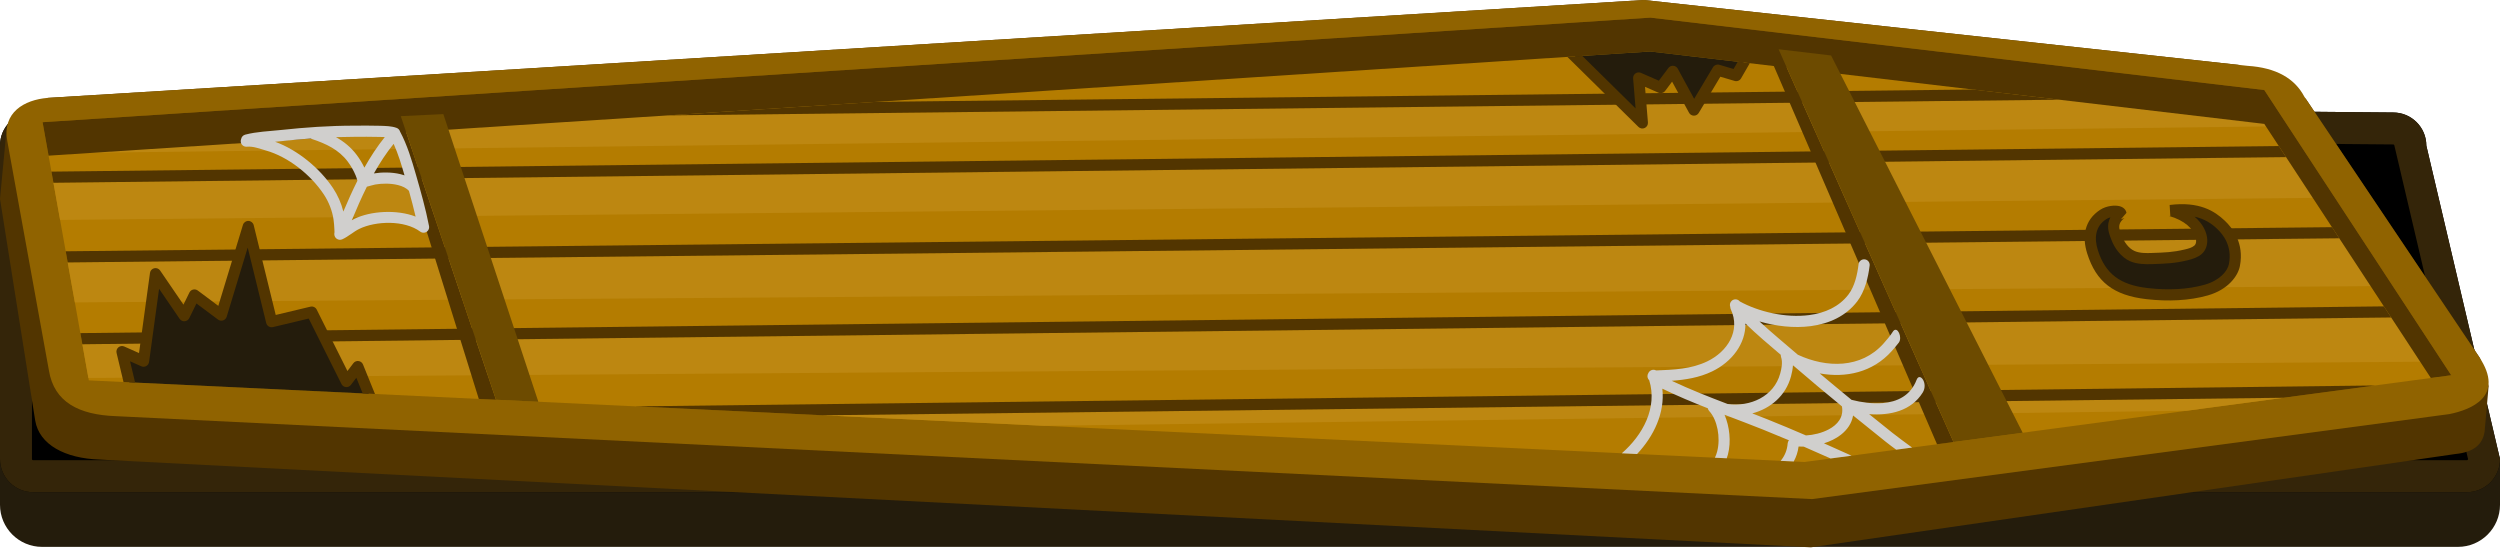 <?xml version="1.0" encoding="UTF-8" standalone="no"?>
<!DOCTYPE svg PUBLIC "-//W3C//DTD SVG 1.1//EN" "http://www.w3.org/Graphics/SVG/1.1/DTD/svg11.dtd">
<svg width="100%" height="100%" viewBox="0 0 280 62" version="1.1" xmlns="http://www.w3.org/2000/svg" xmlns:xlink="http://www.w3.org/1999/xlink" xml:space="preserve" xmlns:serif="http://www.serif.com/" style="fill-rule:evenodd;clip-rule:evenodd;stroke-linejoin:round;stroke-miterlimit:2;">
    <g id="banner_halloween_8_1" transform="matrix(1,0,0,1,0,-8.75)">
        <path d="M278.249,54.656L-0,54.656L-0,65.286C-0,67.888 2.112,70 4.714,70L275.286,70C277.888,70 280,67.888 280,65.286L280,60.2L278.249,54.656Z" style="fill:#241c0c;"/>
        <g transform="matrix(1,0,0,1,0,8.75)">
            <path d="M3.713,55.125C1.664,55.125 -0,53.461 -0,51.412L0,16.289C0,14.24 1.664,12.576 3.713,12.576L140,11.502L268.038,12.599C270.088,12.599 271.751,14.262 271.751,16.311L280,51.412C280,53.461 278.336,55.125 276.287,55.125L3.713,55.125Z"/>
        </g>
        <g transform="matrix(1,0,0,1,0,8.75)">
            <path d="M3.713,55.125C1.664,55.125 -0,53.461 -0,51.412L0,16.289C0,14.24 1.664,12.576 3.713,12.576L140,11.502L268.038,12.599C270.088,12.599 271.751,14.262 271.751,16.311L280,51.412C280,53.461 278.336,55.125 276.287,55.125L3.713,55.125ZM3.713,51.546C3.639,51.546 3.579,51.486 3.579,51.412L3.579,16.289C3.579,16.216 3.639,16.156 3.713,16.156C3.722,16.156 3.731,16.156 3.741,16.156L140,15.082C140,15.082 268.01,16.178 268.01,16.178C268.02,16.178 268.029,16.178 268.038,16.178C268.112,16.178 268.172,16.238 268.172,16.311C268.172,16.311 276.421,51.412 276.421,51.412C276.421,51.486 276.361,51.546 276.287,51.546L3.713,51.546Z" style="fill:#342509;"/>
        </g>
        <g>
            <g transform="matrix(1,0,0,1,0,8.75)">
                <path d="M11.154,51.472L202.827,61.3L275.012,50.848C277.028,50.655 278.094,49.781 278.282,48.276L278.725,43.246L277.762,40.12L258.242,11.06L250.679,7.259L184.117,0L5.386,10.96L0.731,14.564L0,22.269L3.943,47.103C4.395,49.811 7.296,51.342 11.154,51.472Z" style="fill:#523500;"/>
            </g>
            <g transform="matrix(1,0,0,1,0,8.75)">
                <path d="M5.482,41.507C6.065,45.051 8.861,46.46 12.964,46.609L202.948,55.897L274.321,46.38C276.689,45.906 280.639,44.427 277.652,39.955L258.084,10.824C256.995,8.767 254.919,7.582 251.738,7.375L184.117,0L5.311,10.965C2.745,11.183 0.231,12.576 0.817,15.793L5.482,41.507Z" style="fill:#906300;"/>
            </g>
            <g transform="matrix(1,0,0,1,0,8.75)">
                <path d="M9.949,42.602L202.1,51.742L274.536,42.027L253.6,10.084L184.834,1.974L4.77,13.686L9.949,42.602Z" style="fill:#b47c00;"/>
            </g>
            <g transform="matrix(1,0,0,1,0,8.75)">
                <path d="M259.893,43.991L244.905,46.001L116.897,47.689L75.702,45.73L92.137,46.512L255.76,44.546L259.893,43.991ZM267.478,35.049L268.086,35.043L271.793,40.507L9.9,42.331L9.1,37.861L9.224,38.557L267.808,35.554L267.478,35.049ZM261.506,25.938L262.885,25.922L266.747,32.035L8.384,33.868L7.52,29.042L7.583,29.392L261.996,26.685L261.506,25.938ZM255.743,17.144L256.28,17.138L259.713,22.154L6.73,24.63L5.866,19.803L5.985,20.469L256.038,17.595L255.743,17.144ZM224.66,10.463L231.006,10.399L253.96,12.974L254.496,14.153L7.52,17.138L75.154,11.955L92.323,11.783L74.799,12.923L230.629,11.166L224.66,10.463Z" style="fill:#bd8711;"/>
            </g>
            <g transform="matrix(1,0,0,1,0,8.75)">
                <path d="M255.76,44.546L92.137,46.512L71.156,45.514L265.998,43.173L255.76,44.546ZM267.808,35.554L9.224,38.557L9.001,37.309L266.995,34.313L267.808,35.554ZM261.996,26.685L7.583,29.392L7.359,28.144L261.182,25.443L261.996,26.685ZM256.038,17.595L5.985,20.469L5.761,19.222L255.225,16.354L256.038,17.595ZM230.629,11.166L74.799,12.923L98.046,11.411L220.954,10.025L230.629,11.166Z" style="fill:#523500;"/>
            </g>
            <g transform="matrix(1,0,0,1,0,8.75)">
                <path d="M5.441,17.434L184.834,5.766L253.6,13.876L272.252,42.334L274.536,42.027L253.6,10.084L184.834,1.974L4.77,13.686L5.441,17.434Z" style="fill:#523500;"/>
            </g>
            <g>
                <g transform="matrix(1,0,0,1,0,8.75)">
                    <path d="M195.301,7L184.834,5.766L176.379,6.316L183.945,13.769L183.533,8.733L185.995,9.808L187.359,7.99L189.721,12.33L192.389,7.856L194.456,8.465L195.301,7Z" style="fill:#241c0c;"/>
                </g>
                <g transform="matrix(1,0,0,1,0,8.75)">
                    <path d="M177.215,6.261L183.185,12.143L182.91,8.784C182.892,8.565 182.99,8.353 183.169,8.225C183.348,8.097 183.581,8.073 183.783,8.16C183.783,8.16 185.792,9.037 185.792,9.037L186.859,7.615C186.986,7.445 187.192,7.351 187.404,7.367C187.616,7.382 187.806,7.504 187.908,7.691C187.908,7.691 189.746,11.068 189.746,11.068L191.853,7.536C191.999,7.29 192.292,7.175 192.566,7.256C192.566,7.256 194.16,7.726 194.16,7.726L194.625,6.92L195.976,7.08L194.997,8.777C194.853,9.027 194.556,9.146 194.279,9.064C194.279,9.064 192.678,8.592 192.678,8.592L190.258,12.65C190.143,12.843 189.933,12.96 189.708,12.955C189.484,12.951 189.279,12.826 189.172,12.629C189.172,12.629 187.275,9.143 187.275,9.143L186.495,10.183C186.321,10.414 186.011,10.496 185.745,10.38C185.745,10.38 184.241,9.724 184.241,9.724L184.568,13.718C184.589,13.978 184.446,14.225 184.21,14.335C183.973,14.446 183.692,14.398 183.506,14.214L175.544,6.37L177.215,6.261Z" style="fill:#523500;"/>
                </g>
            </g>
            <g>
                <g transform="matrix(1,-2.10268e-16,0.256,0.816,-8.88,13.814)">
                    <path d="M246.149,22.687C249.31,22.219 250.583,23.424 251.316,24.64C251.846,25.52 252.585,27.324 251.409,30.175C250.928,31.34 249.531,32.915 247.384,33.605C245.214,34.301 242.873,34.423 240.631,34.096C237.354,33.618 235.994,31.937 235.983,28.367C235.976,26.406 236.668,24.435 238.501,23.225C239.42,22.619 240.565,22.679 240.505,23.122C238.832,24.416 239.143,25.785 239.18,26.506C239.223,27.34 239.529,28.475 240.291,28.948C240.878,29.313 241.733,29.31 242.4,29.281C243.939,29.214 244.844,29.188 246.334,28.785C246.874,28.639 247.421,28.454 247.858,28.091C249.091,27.066 249.322,23.898 246.149,22.687Z" style="fill:#241c0c;"/>
                </g>
                <g transform="matrix(1,-2.10268e-16,0.256,0.816,-8.88,13.814)">
                    <path d="M245.953,23.453C245.895,23.453 245.84,23.443 245.79,23.424C247.433,24.051 248.072,25.226 248.048,26.305C248.037,26.803 247.893,27.266 247.598,27.511C247.249,27.801 246.811,27.924 246.38,28.04C244.939,28.431 244.063,28.451 242.573,28.516C241.99,28.541 241.235,28.565 240.721,28.246C240.099,27.86 239.869,26.917 239.834,26.236C239.824,26.042 239.792,25.8 239.789,25.524C239.785,25.236 239.808,24.895 240.001,24.537C240.146,24.267 240.383,23.998 240.738,23.724L240.309,23.888L241.152,23.01C241.202,22.641 241.065,22.25 240.621,22.094C240.136,21.923 239.159,22.033 238.326,22.583C236.175,24.002 235.32,26.298 235.328,28.599C235.34,32.483 236.799,34.336 240.365,34.856C242.689,35.195 245.117,35.063 247.367,34.341C249.847,33.544 251.431,31.664 251.986,30.319C253.31,27.11 252.485,25.075 251.889,24.085C251.089,22.759 249.714,21.417 246.266,21.927L245.953,23.453ZM248.646,23.532C249.727,23.842 250.331,24.512 250.743,25.195C251.206,25.964 251.861,27.539 250.832,30.031C250.426,31.016 249.216,32.285 247.401,32.868C245.311,33.54 243.057,33.65 240.898,33.335C237.909,32.899 236.648,31.39 236.638,28.135C236.633,26.514 237.161,24.868 238.676,23.868C238.847,23.755 239.028,23.675 239.203,23.623C239.105,23.762 239.021,23.901 238.948,24.037C238.357,25.134 238.494,26.155 238.526,26.775C238.576,27.763 238.959,29.09 239.86,29.649C240.522,30.06 241.476,30.079 242.226,30.046C243.815,29.977 244.75,29.946 246.288,29.53C246.937,29.354 247.592,29.108 248.117,28.671C248.655,28.224 249.085,27.508 249.267,26.661C249.471,25.708 249.35,24.528 248.646,23.532Z" style="fill:#523500;"/>
                </g>
            </g>
            <g>
                <g transform="matrix(1,0,0,1,0,8.75)">
                    <path d="M14.484,42.818L13.663,39.379L16.077,40.452L17.417,30.65L20.635,35.357L21.775,33.038L24.792,35.29L27.808,25.368L30.423,36.027L34.914,34.955L38.803,42.731L40.076,41.055L41.309,44.094L14.484,42.818Z" style="fill:#241c0c;"/>
                </g>
                <g transform="matrix(1,0,0,1,0,8.75)">
                    <path d="M13.834,42.787L13.055,39.525C13,39.293 13.081,39.051 13.264,38.899C13.447,38.747 13.7,38.712 13.917,38.808C13.917,38.808 15.57,39.543 15.57,39.543L16.798,30.565C16.833,30.309 17.022,30.101 17.274,30.042C17.525,29.982 17.787,30.084 17.933,30.297C17.933,30.297 20.547,34.12 20.547,34.12L21.214,32.762C21.296,32.595 21.448,32.474 21.629,32.43C21.809,32.387 22,32.426 22.149,32.537C22.149,32.537 24.453,34.257 24.452,34.257L27.21,25.186C27.292,24.917 27.544,24.736 27.825,24.743C28.107,24.751 28.348,24.946 28.415,25.219C28.415,25.219 30.882,35.275 30.882,35.275L34.769,34.347C35.052,34.279 35.344,34.416 35.473,34.675C35.473,34.675 38.913,41.554 38.913,41.554L39.579,40.677C39.715,40.498 39.936,40.406 40.159,40.436C40.381,40.465 40.571,40.612 40.656,40.82L41.997,44.127L40.622,44.061L39.91,42.307L39.3,43.109C39.17,43.281 38.96,43.374 38.745,43.354C38.53,43.334 38.34,43.204 38.244,43.011C38.244,43.011 34.577,35.678 34.577,35.678L30.568,36.635C30.234,36.715 29.898,36.51 29.816,36.176C29.816,36.176 27.744,27.729 27.744,27.729L25.39,35.472C25.33,35.667 25.18,35.82 24.987,35.884C24.793,35.947 24.581,35.913 24.418,35.791C24.418,35.791 22.004,33.989 22.004,33.989L21.196,35.633C21.098,35.832 20.902,35.965 20.68,35.98C20.458,35.996 20.245,35.893 20.119,35.71C20.119,35.71 17.817,32.342 17.817,32.342L16.696,40.537C16.669,40.731 16.552,40.902 16.381,40.998C16.209,41.094 16.002,41.103 15.823,41.023C15.823,41.023 14.565,40.464 14.565,40.464L15.134,42.849L13.834,42.787Z" style="fill:#523500;"/>
                </g>
            </g>
        </g>
        <g>
            <g transform="matrix(1,0,0,1,0,8.75)">
                <path d="M218.791,49.504L199.203,5.517L198.664,7.38L216.945,49.751L218.791,49.504Z" style="fill:#523500;"/>
            </g>
            <g transform="matrix(1,0,0,1,0,8.75)">
                <path d="M226.54,48.464L218.791,49.504L199.203,5.517L205.081,6.214L226.54,48.464Z" style="fill:#6d4b00;"/>
            </g>
            <g transform="matrix(1,0,0,1,0,8.75)">
                <path d="M55.549,44.771L44.888,13.009L44.349,14.872L53.625,44.68L55.549,44.771Z" style="fill:#523500;"/>
            </g>
            <g transform="matrix(1,0,0,1,0,8.75)">
                <path d="M60.293,44.997L55.549,44.771L44.888,13.009L49.654,12.78L60.293,44.997Z" style="fill:#6d4b00;"/>
            </g>
        </g>
        <g transform="matrix(1,0,0,1,1.006,9.609)">
            <path d="M26,14.719C25.964,14.808 25.949,14.907 25.958,15.009C25.991,15.352 26.296,15.604 26.64,15.572C27.364,15.503 28.077,15.801 28.766,15.994C31.287,16.703 33.804,18.721 35.257,20.909C35.809,21.74 36.207,22.734 36.349,23.722C36.401,24.082 36.427,24.446 36.445,24.809C36.451,24.921 36.456,25.032 36.457,25.144C36.449,25.198 36.432,25.31 36.433,25.353C36.435,25.484 36.472,25.587 36.511,25.659C36.589,25.804 36.702,25.897 36.838,25.951C36.959,25.999 37.127,26.034 37.343,25.936C38.015,25.631 38.575,25.095 39.244,24.771C41.076,23.883 44.293,23.77 46.06,25.082C46.131,25.134 46.208,25.169 46.289,25.188L46.3,25.191C46.38,25.208 46.466,25.21 46.552,25.193C46.629,25.178 46.7,25.15 46.763,25.11L46.769,25.107C46.831,25.067 46.888,25.015 46.935,24.952C46.987,24.882 47.022,24.804 47.041,24.724L47.043,24.712C47.061,24.632 47.063,24.546 47.046,24.46C46.667,22.511 46.123,20.593 45.574,18.687C45.104,17.057 44.606,15.381 43.801,13.881C43.748,13.698 43.613,13.541 43.421,13.468C42.843,13.25 42.165,13.251 41.564,13.229C40.579,13.194 39.59,13.215 38.604,13.216C35.869,13.219 33.166,13.408 30.447,13.701C29.117,13.845 27.759,13.879 26.457,14.221C26.213,14.285 26.04,14.485 26,14.719ZM44.798,20.524C44.5,20.187 44.053,19.99 43.568,19.868C42.706,19.65 41.718,19.683 41.012,19.808C40.716,19.86 40.396,19.983 40.084,20.052C39.468,21.286 38.915,22.555 38.395,23.811C38.494,23.751 38.595,23.696 38.699,23.646C40.492,22.777 43.397,22.574 45.542,23.398C45.319,22.434 45.064,21.477 44.798,20.524ZM33.794,14.651C32.724,14.729 31.654,14.828 30.581,14.944C30.323,14.972 30.063,14.995 29.804,15.017C32.354,15.948 34.825,17.999 36.298,20.217C36.819,21.001 37.222,21.908 37.449,22.836C37.936,21.681 38.454,20.521 39.023,19.389C39.016,19.359 39.011,19.335 39.008,19.323C38.96,19.144 38.9,18.967 38.829,18.795C38.603,18.249 38.307,17.727 37.954,17.255C36.933,15.889 35.494,15.228 33.909,14.703C33.868,14.689 33.83,14.672 33.794,14.651ZM43.083,15.252C42.255,16.277 41.527,17.395 40.871,18.564C41.716,18.425 42.866,18.401 43.874,18.655C44.019,18.692 44.162,18.735 44.3,18.783C43.957,17.595 43.593,16.385 43.083,15.252ZM42.091,14.492C41.896,14.485 41.703,14.485 41.52,14.478C40.55,14.444 39.576,14.465 38.606,14.466C37.943,14.467 37.281,14.479 36.622,14.501C37.51,14.997 38.302,15.633 38.955,16.506C39.283,16.945 39.569,17.42 39.805,17.916C40.484,16.708 41.237,15.552 42.091,14.492Z" style="fill:#d0cfcd;"/>
        </g>
        <g transform="matrix(1,0,0,1,0,8.75)">
            <path d="M215.342,43.971C215.99,42.936 215.008,41.627 214.659,42.541C213.98,44.32 212.491,45.015 210.846,45.147C209.704,45.238 208.487,45.068 207.374,44.782C206.178,43.802 204.987,42.816 203.805,41.82C206.723,42.352 209.734,41.72 211.881,39.314C212.101,39.067 212.387,38.74 212.666,38.373C213.093,37.81 212.531,36.498 212.046,37.078C211.705,37.628 211.253,38.14 210.948,38.482C208.439,41.294 204.563,41.223 201.36,39.732L201.333,39.709C199.917,38.484 198.443,37.284 197.059,36C198.877,36.533 200.919,36.776 202.809,36.527C204.873,36.255 206.753,35.401 208.014,33.751C208.857,32.648 209.239,31.102 209.4,29.741C209.441,29.398 209.196,29.087 208.853,29.046C208.51,29.006 208.199,29.251 208.159,29.593C208.022,30.743 207.733,32.06 207.021,32.992C205.965,34.374 204.374,35.06 202.646,35.288C199.95,35.643 196.915,34.893 194.859,33.76L194.842,33.741C194.615,33.481 194.22,33.454 193.96,33.682C193.756,33.86 193.696,34.142 193.79,34.381C193.79,34.468 193.809,34.557 193.849,34.641C194.974,37.041 193.478,39.385 191.213,40.474C189.409,41.341 187.444,41.416 185.483,41.489C185.33,41.407 185.145,41.388 184.97,41.453C184.803,41.515 184.679,41.64 184.613,41.791C184.547,41.895 184.51,42.019 184.515,42.152C184.522,42.322 184.596,42.474 184.711,42.583C185.666,45.67 183.98,48.731 181.643,50.769L183.351,50.85C185.226,48.857 186.487,46.236 186.181,43.532C187.844,44.341 189.552,45.052 191.274,45.728C191.296,45.84 191.348,45.948 191.432,46.037C192.328,46.993 192.73,49 192.322,50.572C192.259,50.815 192.175,51.049 192.068,51.265L193.396,51.328C193.448,51.184 193.493,51.037 193.532,50.886C193.903,49.457 193.708,47.751 193.148,46.457L193.171,46.461C194.603,47.008 196.039,47.547 197.459,48.115C198.432,48.505 199.399,48.904 200.361,49.312C200.281,49.408 200.229,49.53 200.219,49.664C200.164,50.406 199.888,51.077 199.43,51.615L200.898,51.685C201.18,51.177 201.365,50.613 201.44,50.01C201.628,50.023 201.823,50.028 202.022,50.024C203.026,50.46 204.026,50.903 205.025,51.35L207.371,51.035C206.344,50.571 205.316,50.109 204.286,49.653C204.982,49.433 205.642,49.114 206.179,48.694C206.887,48.14 207.395,47.422 207.546,46.534C208.748,47.512 209.956,48.483 211.167,49.45C211.558,49.763 211.963,50.065 212.372,50.365L214.153,50.126C213.412,49.576 212.658,49.042 211.947,48.474C211.075,47.777 210.205,47.079 209.337,46.377C211.697,46.562 214.059,46.021 215.342,43.971ZM200.811,40.91C200.784,41.331 200.7,41.749 200.596,42.14C200.007,44.346 198.279,45.76 196.256,46.301C196.814,46.516 197.37,46.733 197.924,46.955C199.383,47.539 200.829,48.146 202.268,48.769C203.115,48.722 204.042,48.499 204.812,48.093C205.791,47.575 206.517,46.738 206.298,45.516C204.451,44.002 202.619,42.47 200.811,40.91ZM195.487,36.229C195.526,38.5 193.967,40.537 191.755,41.6C190.316,42.292 188.787,42.536 187.233,42.65C189.273,43.615 191.378,44.44 193.49,45.246C196,45.595 198.692,44.426 199.388,41.817C199.543,41.238 199.675,40.574 199.479,39.988C199.451,39.906 199.442,39.822 199.448,39.741C198.107,38.6 196.749,37.458 195.487,36.229Z" style="fill:#d0cfcd;"/>
        </g>
    </g>
</svg>
